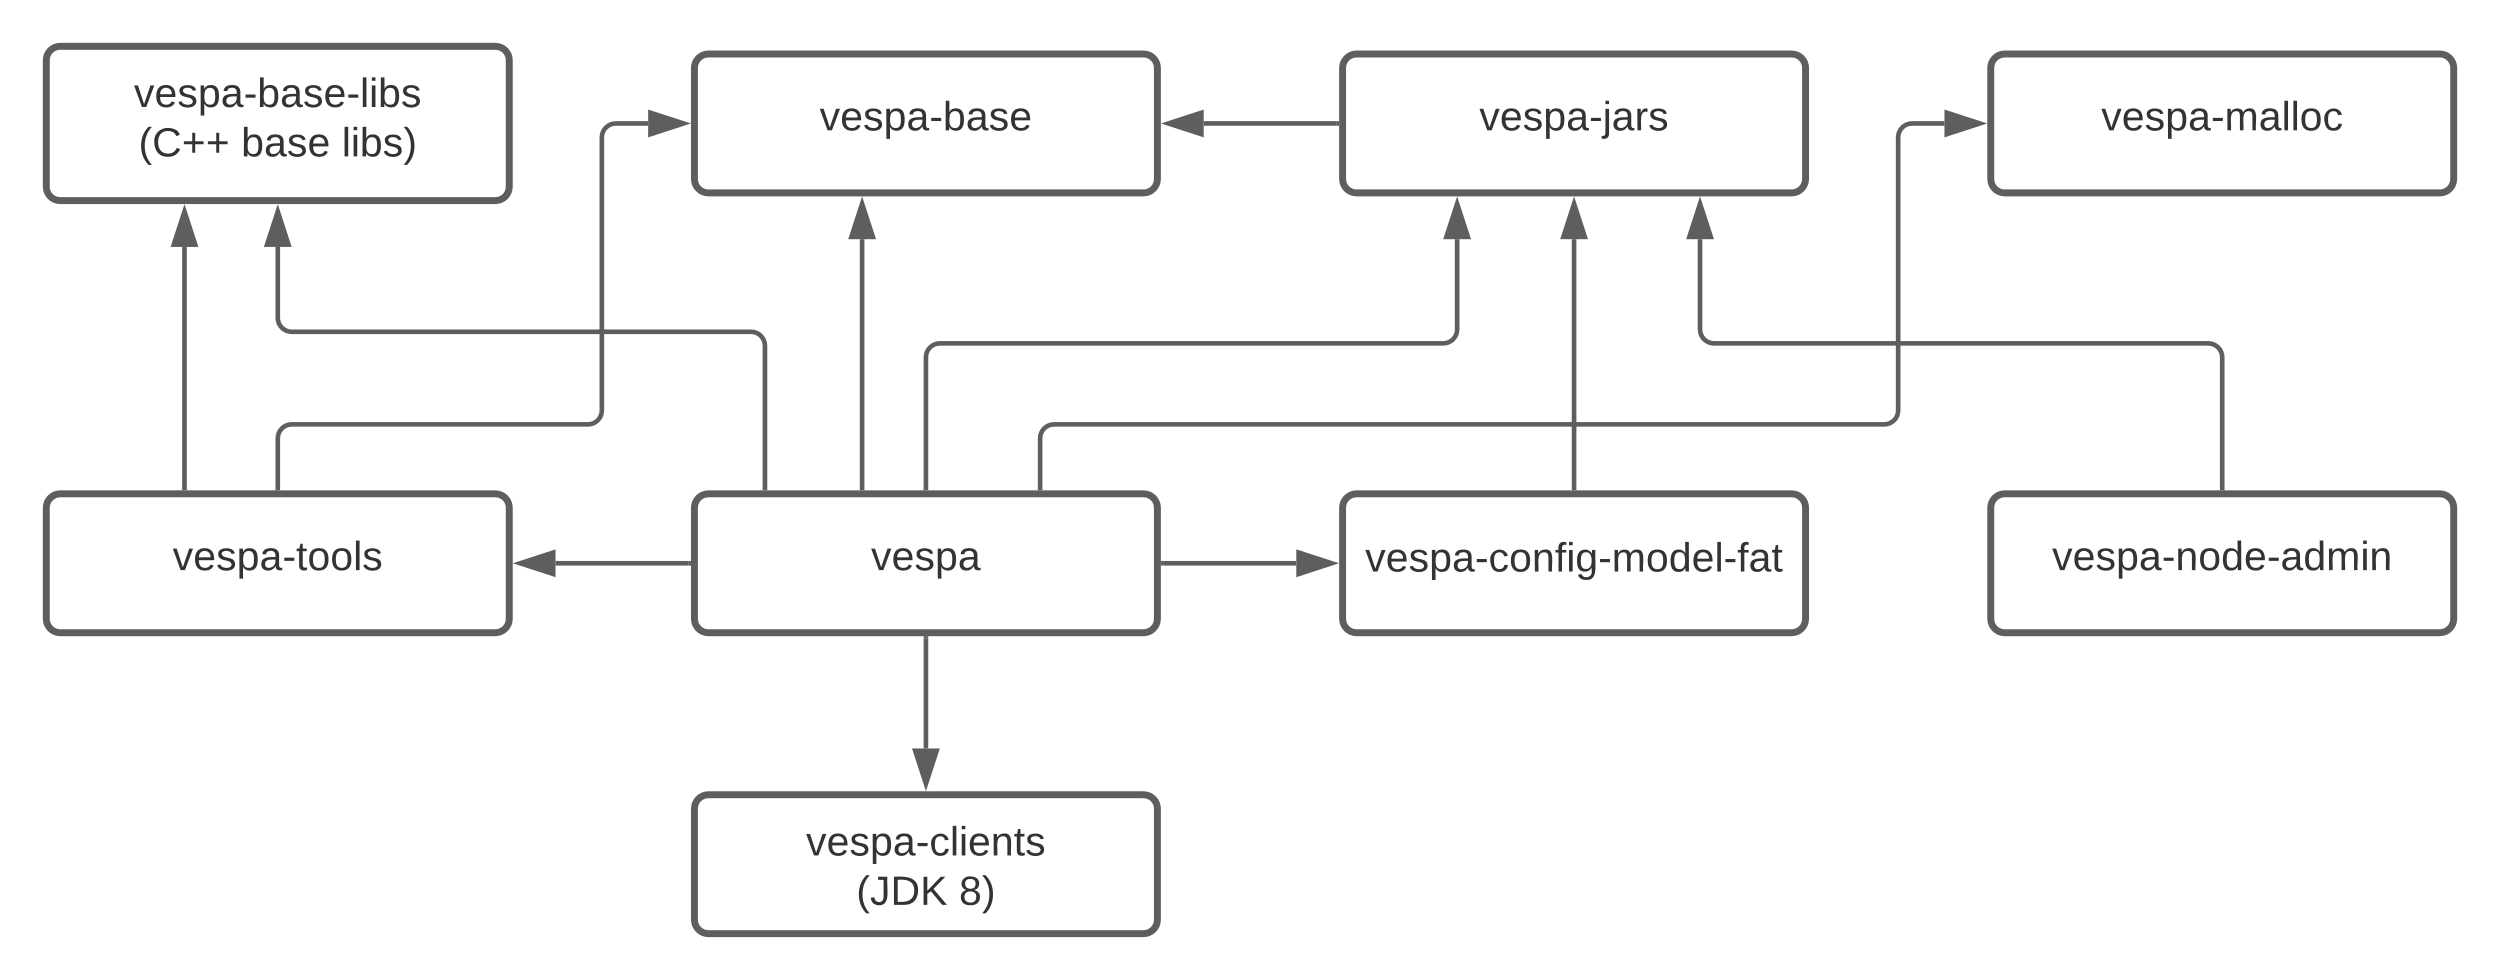 <svg xmlns="http://www.w3.org/2000/svg" xmlns:xlink="http://www.w3.org/1999/xlink" xmlns:lucid="lucid" width="1080" height="423.33"><g transform="translate(-380 -296.667)" lucid:page-tab-id="0_0"><path d="M0 0h1870.87v1322.83H0z" fill="#fff"/><path d="M680 646c0-3.3 2.7-6 6-6h188c3.3 0 6 2.7 6 6v48c0 3.3-2.7 6-6 6H686c-3.3 0-6-2.7-6-6z" stroke="#5e5e5e" stroke-width="3" fill="#fff"/><use xlink:href="#a" transform="matrix(1,0,0,1,692,652) translate(36.222 14.222)"/><use xlink:href="#b" transform="matrix(1,0,0,1,692,652) translate(57.951 35.556)"/><use xlink:href="#c" transform="matrix(1,0,0,1,692,652) translate(102.296 35.556)"/><path d="M960 516c0-3.3 2.7-6 6-6h188c3.3 0 6 2.7 6 6v48c0 3.3-2.7 6-6 6H966c-3.3 0-6-2.7-6-6z" stroke="#5e5e5e" stroke-width="3" fill="#fff"/><use xlink:href="#d" transform="matrix(1,0,0,1,972,522) translate(-2.222 21.556)"/><path d="M400 516c0-3.3 2.7-6 6-6h188c3.3 0 6 2.7 6 6v48c0 3.3-2.7 6-6 6H406c-3.3 0-6-2.7-6-6z" stroke="#5e5e5e" stroke-width="3" fill="#fff"/><use xlink:href="#e" transform="matrix(1,0,0,1,412,522) translate(42.617 20.972)"/><path d="M680 516c0-3.3 2.7-6 6-6h188c3.3 0 6 2.7 6 6v48c0 3.3-2.7 6-6 6H686c-3.3 0-6-2.7-6-6z" stroke="#5e5e5e" stroke-width="3" fill="#fff"/><use xlink:href="#f" transform="matrix(1,0,0,1,692,522) translate(64.296 20.972)"/><path d="M1240 516c0-3.3 2.7-6 6-6h188c3.3 0 6 2.7 6 6v48c0 3.3-2.7 6-6 6h-188c-3.3 0-6-2.7-6-6z" stroke="#5e5e5e" stroke-width="3" fill="#fff"/><use xlink:href="#g" transform="matrix(1,0,0,1,1252,522) translate(14.519 20.972)"/><path d="M1240 326c0-3.3 2.7-6 6-6h188c3.3 0 6 2.7 6 6v48c0 3.3-2.7 6-6 6h-188c-3.3 0-6-2.7-6-6z" stroke="#5e5e5e" stroke-width="3" fill="#fff"/><use xlink:href="#h" transform="matrix(1,0,0,1,1252,332) translate(35.753 20.972)"/><path d="M960 326c0-3.3 2.7-6 6-6h188c3.3 0 6 2.7 6 6v48c0 3.3-2.7 6-6 6H966c-3.3 0-6-2.7-6-6z" stroke="#5e5e5e" stroke-width="3" fill="#fff"/><use xlink:href="#i" transform="matrix(1,0,0,1,972,332) translate(47.086 20.972)"/><path d="M680 326c0-3.3 2.7-6 6-6h188c3.3 0 6 2.7 6 6v48c0 3.3-2.7 6-6 6H686c-3.3 0-6-2.7-6-6z" stroke="#5e5e5e" stroke-width="3" fill="#fff"/><use xlink:href="#j" transform="matrix(1,0,0,1,692,332) translate(42.099 20.972)"/><path d="M400 322.67c0-3.32 2.7-6 6-6h188c3.3 0 6 2.68 6 6v54.66c0 3.32-2.7 6-6 6H406c-3.3 0-6-2.68-6-6z" stroke="#5e5e5e" stroke-width="3" fill="#fff"/><use xlink:href="#k" transform="matrix(1,0,0,1,412,328.667) translate(25.877 14.222)"/><use xlink:href="#l" transform="matrix(1,0,0,1,412,328.667) translate(27.877 35.556)"/><use xlink:href="#m" transform="matrix(1,0,0,1,412,328.667) translate(72.222 35.556)"/><use xlink:href="#n" transform="matrix(1,0,0,1,412,328.667) translate(115.679 35.556)"/><path d="M780 507.5V451c0-3.3 2.7-6 6-6h217.48c3.32 0 6-2.7 6-6v-39" stroke="#5e5e5e" stroke-width="2" fill="none"/><path d="M781 508.5h-2v-1.03h2" fill="#5e5e5e"/><path d="M1009.48 384.74l4.64 14.26h-9.27z" stroke="#5e5e5e" stroke-width="2" fill="#5e5e5e"/><path d="M677.5 540H620" stroke="#5e5e5e" stroke-width="2" fill="none"/><path d="M678.5 541h-1.03v-2h1.03" fill="#5e5e5e"/><path d="M604.74 540l14.26-4.64v9.28z" stroke="#5e5e5e" stroke-width="2" fill="#5e5e5e"/><path d="M710.46 507.5V446c0-3.3-2.7-6-6-6H506c-3.3 0-6-2.7-6-6v-30.66" stroke="#5e5e5e" stroke-width="2" fill="none"/><path d="M711.46 508.5h-2v-1.03h2" fill="#5e5e5e"/><path d="M500 388.07l4.64 14.27h-9.28z" stroke="#5e5e5e" stroke-width="2" fill="#5e5e5e"/><path d="M459.7 507.5V403.34" stroke="#5e5e5e" stroke-width="2" fill="none"/><path d="M460.7 508.5h-2v-1.03h2" fill="#5e5e5e"/><path d="M459.7 388.07l4.64 14.27h-9.27z" stroke="#5e5e5e" stroke-width="2" fill="#5e5e5e"/><path d="M500 507.5V486c0-3.3 2.7-6 6-6h128c3.3 0 6-2.7 6-6V356c0-3.3 2.7-6 6-6h14" stroke="#5e5e5e" stroke-width="2" fill="none"/><path d="M501 508.5h-2v-1.03h2" fill="#5e5e5e"/><path d="M675.26 350L661 354.64v-9.28z" stroke="#5e5e5e" stroke-width="2" fill="#5e5e5e"/><path d="M957.5 350H900" stroke="#5e5e5e" stroke-width="2" fill="none"/><path d="M958.5 351h-1.03v-2h1.03" fill="#5e5e5e"/><path d="M884.74 350l14.26-4.64v9.28z" stroke="#5e5e5e" stroke-width="2" fill="#5e5e5e"/><path d="M882.5 540H940" stroke="#5e5e5e" stroke-width="2" fill="none"/><path d="M882.53 541h-1.03v-2h1.03" fill="#5e5e5e"/><path d="M955.26 540L941 544.64v-9.28z" stroke="#5e5e5e" stroke-width="2" fill="#5e5e5e"/><path d="M1340 507.5V451c0-3.3-2.7-6-6-6h-213.58c-3.3 0-6-2.7-6-6v-39" stroke="#5e5e5e" stroke-width="2" fill="none"/><path d="M1341 508.5h-2v-1.03h2" fill="#5e5e5e"/><path d="M1114.42 384.74l4.64 14.26h-9.27z" stroke="#5e5e5e" stroke-width="2" fill="#5e5e5e"/><path d="M1060 507.5V400" stroke="#5e5e5e" stroke-width="2" fill="none"/><path d="M1061 508.5h-2v-1.03h2" fill="#5e5e5e"/><path d="M1060 384.74l4.64 14.26h-9.28z" stroke="#5e5e5e" stroke-width="2" fill="#5e5e5e"/><path d="M752.43 507.5V400" stroke="#5e5e5e" stroke-width="2" fill="none"/><path d="M753.43 508.5h-2v-1.03h2" fill="#5e5e5e"/><path d="M752.43 384.74l4.64 14.26h-9.27z" stroke="#5e5e5e" stroke-width="2" fill="#5e5e5e"/><path d="M829.33 507.5V486c0-3.3 2.68-6 6-6H1194c3.3 0 6-2.7 6-6V356c0-3.3 2.7-6 6-6h14" stroke="#5e5e5e" stroke-width="2" fill="none"/><path d="M830.33 508.5h-2v-1.03h2" fill="#5e5e5e"/><path d="M1235.26 350l-14.26 4.64v-9.28z" stroke="#5e5e5e" stroke-width="2" fill="#5e5e5e"/><path d="M780 572.5V620" stroke="#5e5e5e" stroke-width="2" fill="none"/><path d="M781 572.53h-2v-1.03h2" fill="#5e5e5e"/><path d="M780 635.26L775.36 621h9.28z" stroke="#5e5e5e" stroke-width="2" fill="#5e5e5e"/><defs><path fill="#333" d="M108 0H70L1-190h34L89-25l56-165h34" id="o"/><path fill="#333" d="M100-194c63 0 86 42 84 106H49c0 40 14 67 53 68 26 1 43-12 49-29l28 8c-11 28-37 45-77 45C44 4 14-33 15-96c1-61 26-98 85-98zm52 81c6-60-76-77-97-28-3 7-6 17-6 28h103" id="p"/><path fill="#333" d="M135-143c-3-34-86-38-87 0 15 53 115 12 119 90S17 21 10-45l28-5c4 36 97 45 98 0-10-56-113-15-118-90-4-57 82-63 122-42 12 7 21 19 24 35" id="q"/><path fill="#333" d="M115-194c55 1 70 41 70 98S169 2 115 4C84 4 66-9 55-30l1 105H24l-1-265h31l2 30c10-21 28-34 59-34zm-8 174c40 0 45-34 45-75s-6-73-45-74c-42 0-51 32-51 76 0 43 10 73 51 73" id="r"/><path fill="#333" d="M141-36C126-15 110 5 73 4 37 3 15-17 15-53c-1-64 63-63 125-63 3-35-9-54-41-54-24 1-41 7-42 31l-33-3c5-37 33-52 76-52 45 0 72 20 72 64v82c-1 20 7 32 28 27v20c-31 9-61-2-59-35zM48-53c0 20 12 33 32 33 41-3 63-29 60-74-43 2-92-5-92 41" id="s"/><path fill="#333" d="M16-82v-28h88v28H16" id="t"/><path fill="#333" d="M96-169c-40 0-48 33-48 73s9 75 48 75c24 0 41-14 43-38l32 2c-6 37-31 61-74 61-59 0-76-41-82-99-10-93 101-131 147-64 4 7 5 14 7 22l-32 3c-4-21-16-35-41-35" id="u"/><path fill="#333" d="M24 0v-261h32V0H24" id="v"/><path fill="#333" d="M24-231v-30h32v30H24zM24 0v-190h32V0H24" id="w"/><path fill="#333" d="M117-194c89-4 53 116 60 194h-32v-121c0-31-8-49-39-48C34-167 62-67 57 0H25l-1-190h30c1 10-1 24 2 32 11-22 29-35 61-36" id="x"/><path fill="#333" d="M59-47c-2 24 18 29 38 22v24C64 9 27 4 27-40v-127H5v-23h24l9-43h21v43h35v23H59v120" id="y"/><g id="a"><use transform="matrix(0.049,0,0,0.049,0,0)" xlink:href="#o"/><use transform="matrix(0.049,0,0,0.049,8.889,0)" xlink:href="#p"/><use transform="matrix(0.049,0,0,0.049,18.765,0)" xlink:href="#q"/><use transform="matrix(0.049,0,0,0.049,27.654,0)" xlink:href="#r"/><use transform="matrix(0.049,0,0,0.049,37.531,0)" xlink:href="#s"/><use transform="matrix(0.049,0,0,0.049,47.407,0)" xlink:href="#t"/><use transform="matrix(0.049,0,0,0.049,53.284,0)" xlink:href="#u"/><use transform="matrix(0.049,0,0,0.049,62.173,0)" xlink:href="#v"/><use transform="matrix(0.049,0,0,0.049,66.074,0)" xlink:href="#w"/><use transform="matrix(0.049,0,0,0.049,69.975,0)" xlink:href="#p"/><use transform="matrix(0.049,0,0,0.049,79.852,0)" xlink:href="#x"/><use transform="matrix(0.049,0,0,0.049,89.728,0)" xlink:href="#y"/><use transform="matrix(0.049,0,0,0.049,94.667,0)" xlink:href="#q"/></g><path fill="#333" d="M87 75C49 33 22-17 22-94c0-76 28-126 65-167h31c-38 41-64 92-64 168S80 34 118 75H87" id="z"/><path fill="#333" d="M153-248C145-148 188 4 80 4 36 3 13-21 6-62l32-5c4 25 16 42 43 43 27 0 39-20 39-49v-147H72v-28h81" id="A"/><path fill="#333" d="M30-248c118-7 216 8 213 122C240-48 200 0 122 0H30v-248zM63-27c89 8 146-16 146-99s-60-101-146-95v194" id="B"/><path fill="#333" d="M194 0L95-120 63-95V0H30v-248h33v124l119-124h40L117-140 236 0h-42" id="C"/><g id="b"><use transform="matrix(0.049,0,0,0.049,0,0)" xlink:href="#z"/><use transform="matrix(0.049,0,0,0.049,5.877,0)" xlink:href="#A"/><use transform="matrix(0.049,0,0,0.049,14.765,0)" xlink:href="#B"/><use transform="matrix(0.049,0,0,0.049,27.556,0)" xlink:href="#C"/></g><path fill="#333" d="M134-131c28 9 52 24 51 62-1 50-34 73-85 73S17-19 16-69c0-36 21-54 49-61-75-25-45-126 34-121 46 3 78 18 79 63 0 33-17 51-44 57zm-34-11c31 1 46-15 46-44 0-28-17-43-47-42-29 0-46 13-45 42 1 28 16 44 46 44zm1 122c35 0 51-18 51-52 0-30-18-46-53-46-33 0-51 17-51 47 0 34 19 51 53 51" id="D"/><path fill="#333" d="M33-261c38 41 65 92 65 168S71 34 33 75H2C39 34 66-17 66-93S39-220 2-261h31" id="E"/><g id="c"><use transform="matrix(0.049,0,0,0.049,0,0)" xlink:href="#D"/><use transform="matrix(0.049,0,0,0.049,9.877,0)" xlink:href="#E"/></g><path fill="#333" d="M100-194c62-1 85 37 85 99 1 63-27 99-86 99S16-35 15-95c0-66 28-99 85-99zM99-20c44 1 53-31 53-75 0-43-8-75-51-75s-53 32-53 75 10 74 51 75" id="F"/><path fill="#333" d="M101-234c-31-9-42 10-38 44h38v23H63V0H32v-167H5v-23h27c-7-52 17-82 69-68v24" id="G"/><path fill="#333" d="M177-190C167-65 218 103 67 71c-23-6-38-20-44-43l32-5c15 47 100 32 89-28v-30C133-14 115 1 83 1 29 1 15-40 15-95c0-56 16-97 71-98 29-1 48 16 59 35 1-10 0-23 2-32h30zM94-22c36 0 50-32 50-73 0-42-14-75-50-75-39 0-46 34-46 75s6 73 46 73" id="H"/><path fill="#333" d="M210-169c-67 3-38 105-44 169h-31v-121c0-29-5-50-35-48C34-165 62-65 56 0H25l-1-190h30c1 10-1 24 2 32 10-44 99-50 107 0 11-21 27-35 58-36 85-2 47 119 55 194h-31v-121c0-29-5-49-35-48" id="I"/><path fill="#333" d="M85-194c31 0 48 13 60 33l-1-100h32l1 261h-30c-2-10 0-23-3-31C134-8 116 4 85 4 32 4 16-35 15-94c0-66 23-100 70-100zm9 24c-40 0-46 34-46 75 0 40 6 74 45 74 42 0 51-32 51-76 0-42-9-74-50-73" id="J"/><g id="d"><use transform="matrix(0.049,0,0,0.049,0,0)" xlink:href="#o"/><use transform="matrix(0.049,0,0,0.049,8.889,0)" xlink:href="#p"/><use transform="matrix(0.049,0,0,0.049,18.765,0)" xlink:href="#q"/><use transform="matrix(0.049,0,0,0.049,27.654,0)" xlink:href="#r"/><use transform="matrix(0.049,0,0,0.049,37.531,0)" xlink:href="#s"/><use transform="matrix(0.049,0,0,0.049,47.407,0)" xlink:href="#t"/><use transform="matrix(0.049,0,0,0.049,53.284,0)" xlink:href="#u"/><use transform="matrix(0.049,0,0,0.049,62.173,0)" xlink:href="#F"/><use transform="matrix(0.049,0,0,0.049,72.049,0)" xlink:href="#x"/><use transform="matrix(0.049,0,0,0.049,81.926,0)" xlink:href="#G"/><use transform="matrix(0.049,0,0,0.049,86.864,0)" xlink:href="#w"/><use transform="matrix(0.049,0,0,0.049,90.765,0)" xlink:href="#H"/><use transform="matrix(0.049,0,0,0.049,100.642,0)" xlink:href="#t"/><use transform="matrix(0.049,0,0,0.049,106.519,0)" xlink:href="#I"/><use transform="matrix(0.049,0,0,0.049,121.284,0)" xlink:href="#F"/><use transform="matrix(0.049,0,0,0.049,131.16,0)" xlink:href="#J"/><use transform="matrix(0.049,0,0,0.049,141.037,0)" xlink:href="#p"/><use transform="matrix(0.049,0,0,0.049,150.914,0)" xlink:href="#v"/><use transform="matrix(0.049,0,0,0.049,154.815,0)" xlink:href="#t"/><use transform="matrix(0.049,0,0,0.049,160.691,0)" xlink:href="#G"/><use transform="matrix(0.049,0,0,0.049,165.63,0)" xlink:href="#s"/><use transform="matrix(0.049,0,0,0.049,175.506,0)" xlink:href="#y"/></g><g id="e"><use transform="matrix(0.049,0,0,0.049,0,0)" xlink:href="#o"/><use transform="matrix(0.049,0,0,0.049,8.889,0)" xlink:href="#p"/><use transform="matrix(0.049,0,0,0.049,18.765,0)" xlink:href="#q"/><use transform="matrix(0.049,0,0,0.049,27.654,0)" xlink:href="#r"/><use transform="matrix(0.049,0,0,0.049,37.531,0)" xlink:href="#s"/><use transform="matrix(0.049,0,0,0.049,47.407,0)" xlink:href="#t"/><use transform="matrix(0.049,0,0,0.049,53.284,0)" xlink:href="#y"/><use transform="matrix(0.049,0,0,0.049,58.222,0)" xlink:href="#F"/><use transform="matrix(0.049,0,0,0.049,68.099,0)" xlink:href="#F"/><use transform="matrix(0.049,0,0,0.049,77.975,0)" xlink:href="#v"/><use transform="matrix(0.049,0,0,0.049,81.877,0)" xlink:href="#q"/></g><g id="f"><use transform="matrix(0.049,0,0,0.049,0,0)" xlink:href="#o"/><use transform="matrix(0.049,0,0,0.049,8.889,0)" xlink:href="#p"/><use transform="matrix(0.049,0,0,0.049,18.765,0)" xlink:href="#q"/><use transform="matrix(0.049,0,0,0.049,27.654,0)" xlink:href="#r"/><use transform="matrix(0.049,0,0,0.049,37.531,0)" xlink:href="#s"/></g><g id="g"><use transform="matrix(0.049,0,0,0.049,0,0)" xlink:href="#o"/><use transform="matrix(0.049,0,0,0.049,8.889,0)" xlink:href="#p"/><use transform="matrix(0.049,0,0,0.049,18.765,0)" xlink:href="#q"/><use transform="matrix(0.049,0,0,0.049,27.654,0)" xlink:href="#r"/><use transform="matrix(0.049,0,0,0.049,37.531,0)" xlink:href="#s"/><use transform="matrix(0.049,0,0,0.049,47.407,0)" xlink:href="#t"/><use transform="matrix(0.049,0,0,0.049,53.284,0)" xlink:href="#x"/><use transform="matrix(0.049,0,0,0.049,63.16,0)" xlink:href="#F"/><use transform="matrix(0.049,0,0,0.049,73.037,0)" xlink:href="#J"/><use transform="matrix(0.049,0,0,0.049,82.914,0)" xlink:href="#p"/><use transform="matrix(0.049,0,0,0.049,92.79,0)" xlink:href="#t"/><use transform="matrix(0.049,0,0,0.049,98.667,0)" xlink:href="#s"/><use transform="matrix(0.049,0,0,0.049,108.543,0)" xlink:href="#J"/><use transform="matrix(0.049,0,0,0.049,118.42,0)" xlink:href="#I"/><use transform="matrix(0.049,0,0,0.049,133.185,0)" xlink:href="#w"/><use transform="matrix(0.049,0,0,0.049,137.086,0)" xlink:href="#x"/></g><g id="h"><use transform="matrix(0.049,0,0,0.049,0,0)" xlink:href="#o"/><use transform="matrix(0.049,0,0,0.049,8.889,0)" xlink:href="#p"/><use transform="matrix(0.049,0,0,0.049,18.765,0)" xlink:href="#q"/><use transform="matrix(0.049,0,0,0.049,27.654,0)" xlink:href="#r"/><use transform="matrix(0.049,0,0,0.049,37.531,0)" xlink:href="#s"/><use transform="matrix(0.049,0,0,0.049,47.407,0)" xlink:href="#t"/><use transform="matrix(0.049,0,0,0.049,53.284,0)" xlink:href="#I"/><use transform="matrix(0.049,0,0,0.049,68.049,0)" xlink:href="#s"/><use transform="matrix(0.049,0,0,0.049,77.926,0)" xlink:href="#v"/><use transform="matrix(0.049,0,0,0.049,81.827,0)" xlink:href="#v"/><use transform="matrix(0.049,0,0,0.049,85.728,0)" xlink:href="#F"/><use transform="matrix(0.049,0,0,0.049,95.605,0)" xlink:href="#u"/></g><path fill="#333" d="M24-231v-30h32v30H24zM-9 49c24 4 33-6 33-30v-209h32V24c2 40-23 58-65 49V49" id="K"/><path fill="#333" d="M114-163C36-179 61-72 57 0H25l-1-190h30c1 12-1 29 2 39 6-27 23-49 58-41v29" id="L"/><g id="i"><use transform="matrix(0.049,0,0,0.049,0,0)" xlink:href="#o"/><use transform="matrix(0.049,0,0,0.049,8.889,0)" xlink:href="#p"/><use transform="matrix(0.049,0,0,0.049,18.765,0)" xlink:href="#q"/><use transform="matrix(0.049,0,0,0.049,27.654,0)" xlink:href="#r"/><use transform="matrix(0.049,0,0,0.049,37.531,0)" xlink:href="#s"/><use transform="matrix(0.049,0,0,0.049,47.407,0)" xlink:href="#t"/><use transform="matrix(0.049,0,0,0.049,53.284,0)" xlink:href="#K"/><use transform="matrix(0.049,0,0,0.049,57.185,0)" xlink:href="#s"/><use transform="matrix(0.049,0,0,0.049,67.062,0)" xlink:href="#L"/><use transform="matrix(0.049,0,0,0.049,72.938,0)" xlink:href="#q"/></g><path fill="#333" d="M115-194c53 0 69 39 70 98 0 66-23 100-70 100C84 3 66-7 56-30L54 0H23l1-261h32v101c10-23 28-34 59-34zm-8 174c40 0 45-34 45-75 0-40-5-75-45-74-42 0-51 32-51 76 0 43 10 73 51 73" id="M"/><g id="j"><use transform="matrix(0.049,0,0,0.049,0,0)" xlink:href="#o"/><use transform="matrix(0.049,0,0,0.049,8.889,0)" xlink:href="#p"/><use transform="matrix(0.049,0,0,0.049,18.765,0)" xlink:href="#q"/><use transform="matrix(0.049,0,0,0.049,27.654,0)" xlink:href="#r"/><use transform="matrix(0.049,0,0,0.049,37.531,0)" xlink:href="#s"/><use transform="matrix(0.049,0,0,0.049,47.407,0)" xlink:href="#t"/><use transform="matrix(0.049,0,0,0.049,53.284,0)" xlink:href="#M"/><use transform="matrix(0.049,0,0,0.049,63.16,0)" xlink:href="#s"/><use transform="matrix(0.049,0,0,0.049,73.037,0)" xlink:href="#q"/><use transform="matrix(0.049,0,0,0.049,81.926,0)" xlink:href="#p"/></g><g id="k"><use transform="matrix(0.049,0,0,0.049,0,0)" xlink:href="#o"/><use transform="matrix(0.049,0,0,0.049,8.889,0)" xlink:href="#p"/><use transform="matrix(0.049,0,0,0.049,18.765,0)" xlink:href="#q"/><use transform="matrix(0.049,0,0,0.049,27.654,0)" xlink:href="#r"/><use transform="matrix(0.049,0,0,0.049,37.531,0)" xlink:href="#s"/><use transform="matrix(0.049,0,0,0.049,47.407,0)" xlink:href="#t"/><use transform="matrix(0.049,0,0,0.049,53.284,0)" xlink:href="#M"/><use transform="matrix(0.049,0,0,0.049,63.16,0)" xlink:href="#s"/><use transform="matrix(0.049,0,0,0.049,73.037,0)" xlink:href="#q"/><use transform="matrix(0.049,0,0,0.049,81.926,0)" xlink:href="#p"/><use transform="matrix(0.049,0,0,0.049,91.802,0)" xlink:href="#t"/><use transform="matrix(0.049,0,0,0.049,97.679,0)" xlink:href="#v"/><use transform="matrix(0.049,0,0,0.049,101.58,0)" xlink:href="#w"/><use transform="matrix(0.049,0,0,0.049,105.481,0)" xlink:href="#M"/><use transform="matrix(0.049,0,0,0.049,115.358,0)" xlink:href="#q"/></g><path fill="#333" d="M212-179c-10-28-35-45-73-45-59 0-87 40-87 99 0 60 29 101 89 101 43 0 62-24 78-52l27 14C228-24 195 4 139 4 59 4 22-46 18-125c-6-104 99-153 187-111 19 9 31 26 39 46" id="N"/><path fill="#333" d="M118-107v75H92v-75H18v-26h74v-75h26v75h74v26h-74" id="O"/><g id="l"><use transform="matrix(0.049,0,0,0.049,0,0)" xlink:href="#z"/><use transform="matrix(0.049,0,0,0.049,5.877,0)" xlink:href="#N"/><use transform="matrix(0.049,0,0,0.049,18.667,0)" xlink:href="#O"/><use transform="matrix(0.049,0,0,0.049,29.037,0)" xlink:href="#O"/></g><g id="m"><use transform="matrix(0.049,0,0,0.049,0,0)" xlink:href="#M"/><use transform="matrix(0.049,0,0,0.049,9.877,0)" xlink:href="#s"/><use transform="matrix(0.049,0,0,0.049,19.753,0)" xlink:href="#q"/><use transform="matrix(0.049,0,0,0.049,28.642,0)" xlink:href="#p"/></g><g id="n"><use transform="matrix(0.049,0,0,0.049,0,0)" xlink:href="#v"/><use transform="matrix(0.049,0,0,0.049,3.901,0)" xlink:href="#w"/><use transform="matrix(0.049,0,0,0.049,7.802,0)" xlink:href="#M"/><use transform="matrix(0.049,0,0,0.049,17.679,0)" xlink:href="#q"/><use transform="matrix(0.049,0,0,0.049,26.568,0)" xlink:href="#E"/></g></defs></g></svg>